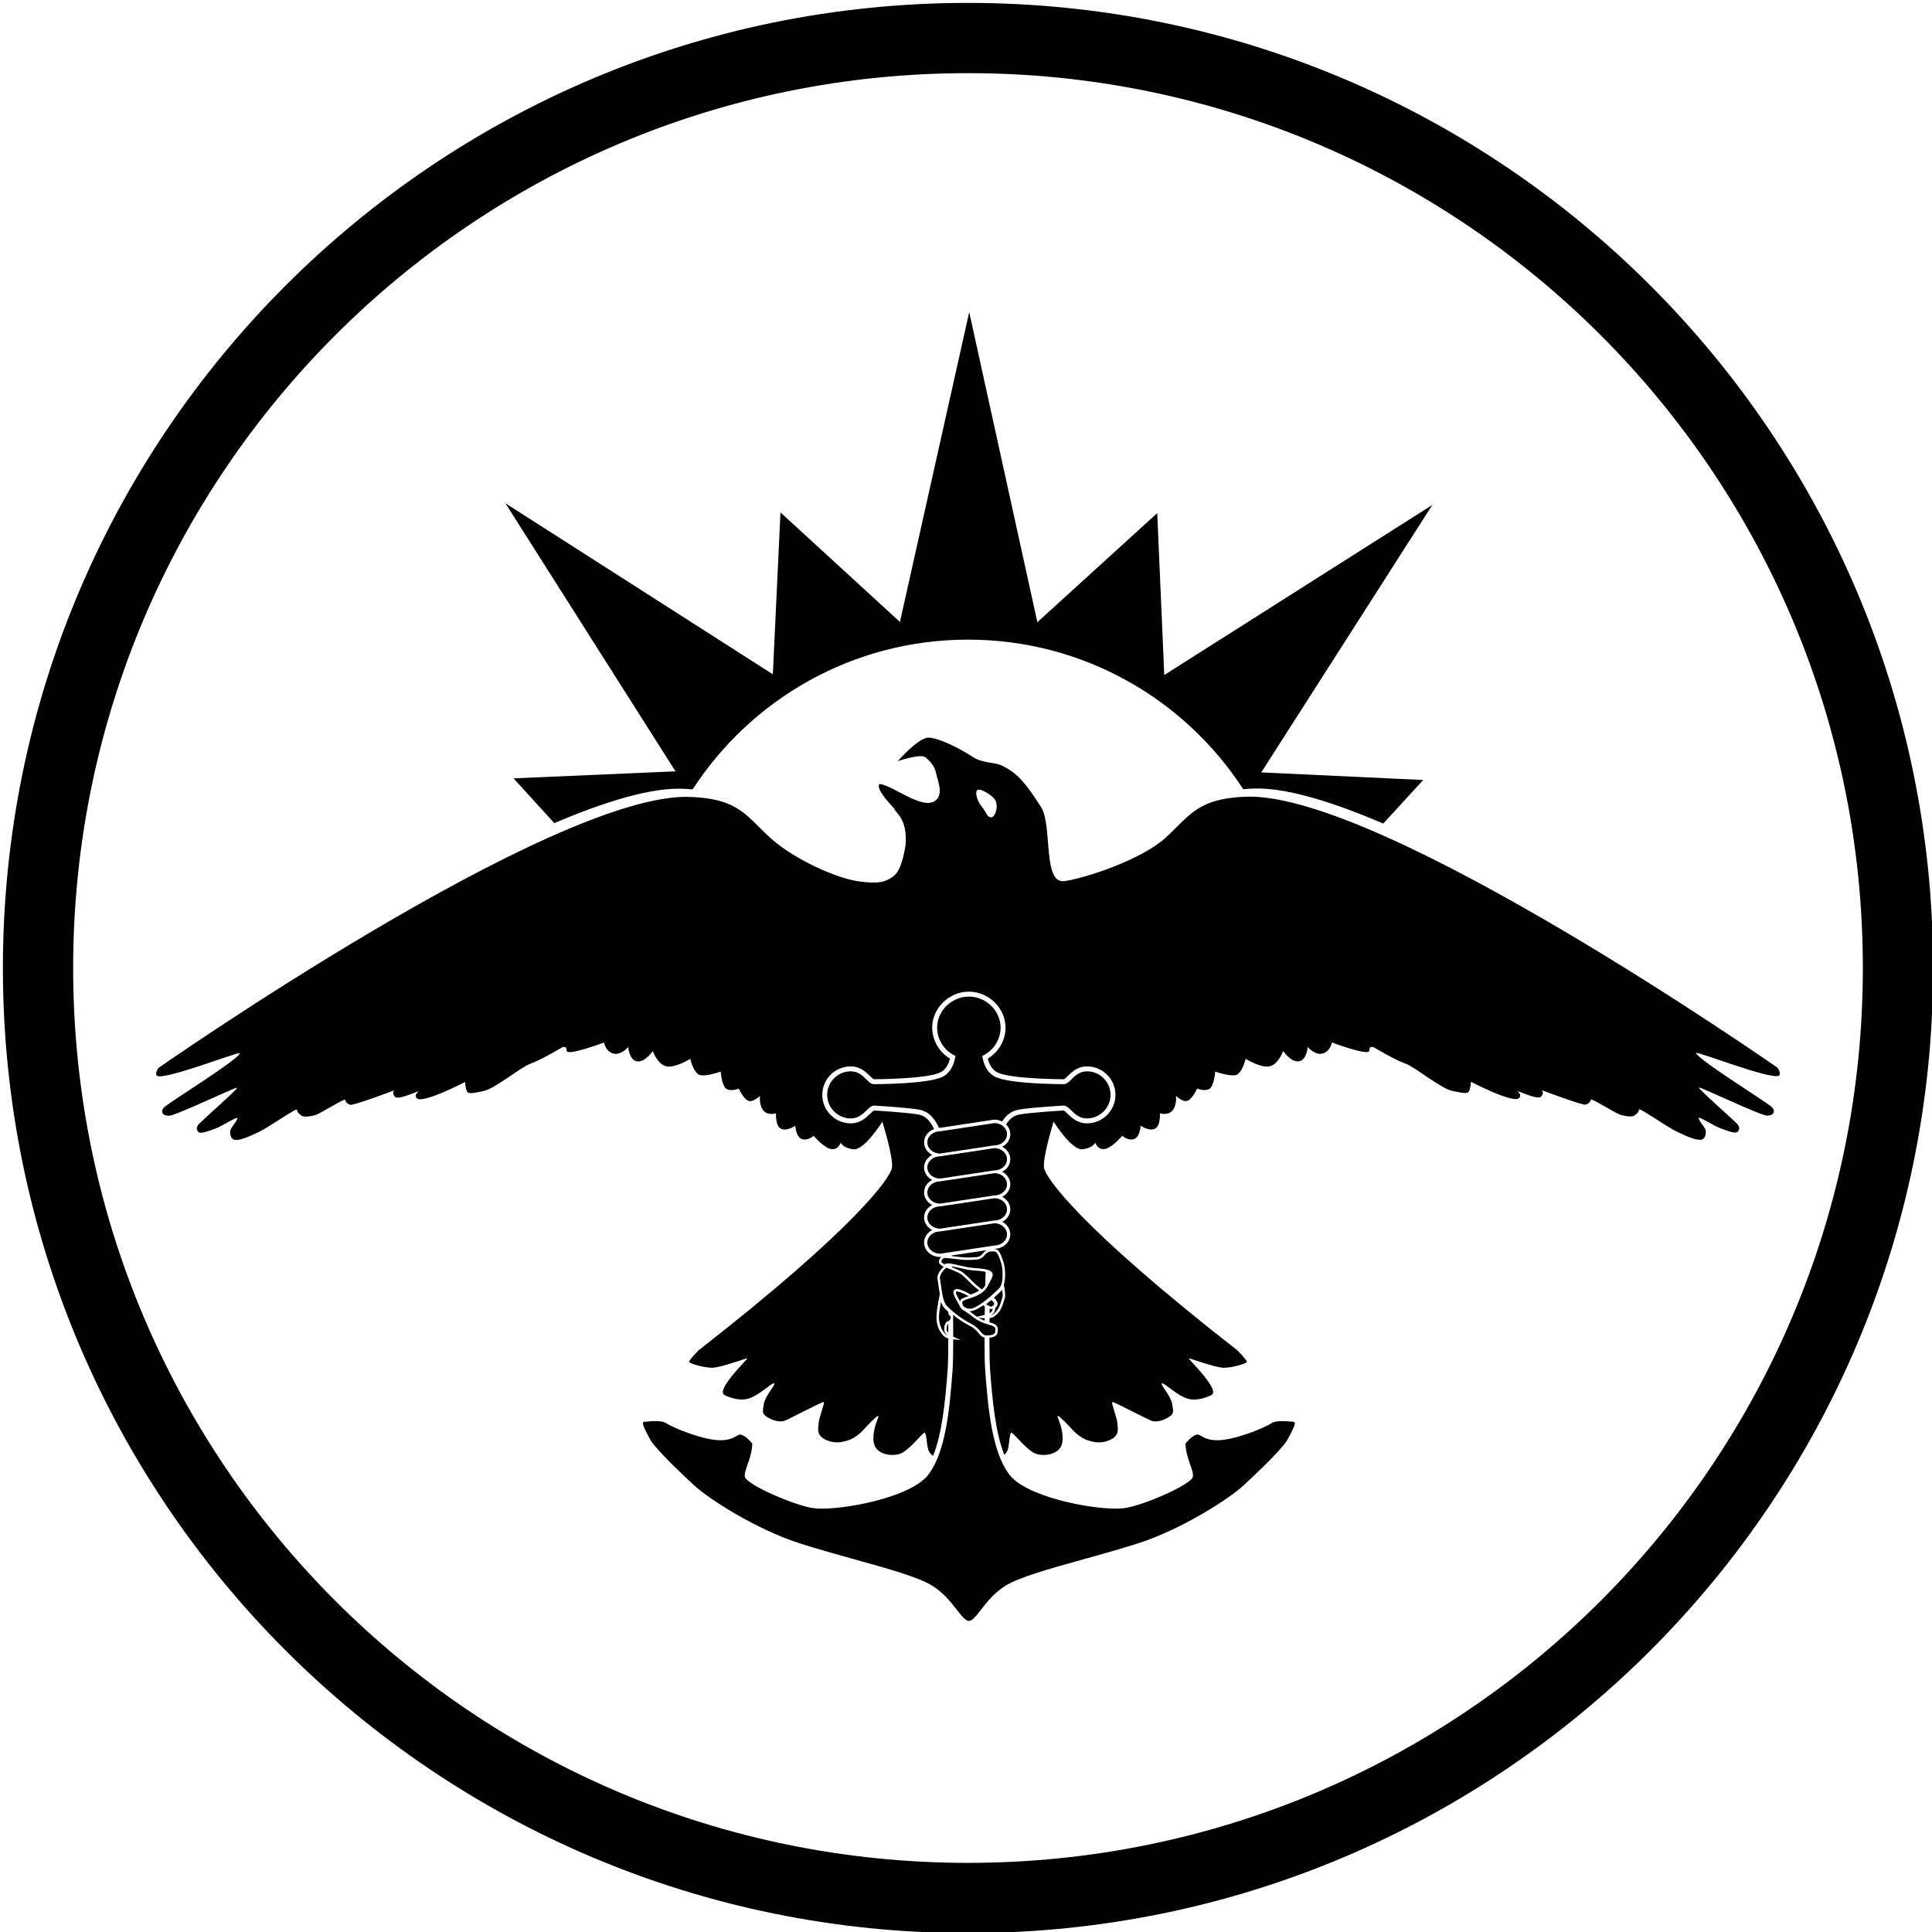 <?xml version="1.0" encoding="utf-8"?>
<!-- Generator: Adobe Illustrator 16.0.0, SVG Export Plug-In . SVG Version: 6.00 Build 0)  -->
<!DOCTYPE svg PUBLIC "-//W3C//DTD SVG 1.1//EN" "http://www.w3.org/Graphics/SVG/1.1/DTD/svg11.dtd">
<svg version="1.1" id="Layer_1" xmlns="http://www.w3.org/2000/svg" xmlns:xlink="http://www.w3.org/1999/xlink" x="0px" y="0px"
	 width="1000px" height="1000px" viewBox="0 0 1000 1000" enable-background="new 0 0 1000 1000" xml:space="preserve">
<g id="Anchor">
	<path d="M514.627,579.507h0.058c1.471,0.006,2.845,0.374,4.026,1.016c2.047-3.229,4.659-5.47,8.587-6.183
		c6.234-1.115,22.509-2.05,23.2-2.09l0.071-0.005l0.069,0.005c1.334,0.078,2.388,1.112,3.732,2.412
		c1.945,1.888,4.363,4.235,8.188,4.235c6.756,0,12.253-5.468,12.253-12.188c0-6.729-5.474-12.197-12.199-12.197
		c-3.815,0-6.217,2.345-8.13,4.232c-1.329,1.303-2.387,2.339-3.802,2.418c0,0-0.005,0-0.01,0c-1.346,0-27.878-0.049-35.49-3.771
		c-3.383-1.646-5.654-5.061-6.586-9.875l-0.184-0.927l0.837-0.447c5.261-2.761,8.66-8.354,8.66-14.251
		c0-8.702-7.523-16.056-16.423-16.056c-8.904,0-16.43,7.354-16.43,16.056c0,5.897,3.397,11.49,8.654,14.251l0.844,0.447
		l-0.181,0.927c-0.926,4.814-3.207,8.229-6.579,9.875c-7.521,3.673-33.585,3.768-35.521,3.768c-0.018,0-0.043,0-0.068,0
		c-1.331-0.076-2.382-1.106-3.713-2.415c-1.925-1.889-4.313-4.232-8.139-4.232c-6.721,0-12.195,5.468-12.195,12.197
		c0,6.721,5.503,12.188,12.258,12.188c3.82,0,6.239-2.348,8.188-4.235c1.336-1.3,2.398-2.334,3.724-2.412l0.074-0.005l0.077,0.005
		c0.682,0.04,16.961,0.975,23.2,2.097c5.127,0.919,8.017,4.475,10.352,9.426c0.167-0.011,0.331-0.029,0.502-0.029L514.627,579.507z"
		/>
	<path d="M500.892,650.895L500.892,650.895c0.277,0,0.535-0.011,0.774-0.02c0.619-0.034,1.176-0.059,1.682-0.077
		c2.748-0.099,3.879-0.143,5.399-2.019c0.576-0.712,1.146-1.215,1.746-1.564c0-0.029,0-0.059,0-0.094l-17.911,2.706
		c0,0.102,0.004,0.209,0.004,0.313c0.39,0.042,0.794,0.092,1.213,0.14C496.208,650.564,498.933,650.895,500.892,650.895z"/>
	<path d="M509.797,665.536c0.052-0.104,0.115-0.212,0.171-0.308c0.047-2.285,0.111-4.592,0.174-6.922
		c-1.701-0.394-4.021-0.594-6.128-0.724c-2.62-0.162-5.56-0.85-8.152-1.454c-1.149-0.263-2.203-0.512-3.114-0.682
		c0.004,0.165,0.01,0.332,0.015,0.501c1.994,0.785,4.381,1.804,5.351,2.491c1.296,0.915,3.021,2.631,4.542,4.143
		c0.976,0.965,1.896,1.882,2.466,2.335c0.459,0.37,1.276,1.037,2.229,1.818c0.267,0.224,0.579,0.477,0.877,0.721
		C508.918,666.846,509.454,666.208,509.797,665.536z"/>
	<path d="M509.64,682.302c-0.872-0.058-2.12-0.151-3.197-0.233c0.979,0.585,2.007,1.082,3.193,1.54
		C509.636,683.175,509.64,682.739,509.64,682.302z"/>
	<path d="M501.68,678.646c0.727,0.486,1.469,0.994,2.136,1.55c0.623,0.512,1.224,0.965,1.852,1.374
		c1.083-0.233,2.608-0.595,4.003-1.004c0.019-1.441,0.038-2.924,0.067-4.417c-0.268-0.165-0.561-0.34-0.854-0.525
		c-2.472,1.726-4.961,3.043-6.799,3.043C501.939,678.667,501.813,678.655,501.68,678.646z"/>
	<path d="M497.962,672.197c1.311-0.687,1.696-0.803,2.54-1.056c0.238-0.07,0.507-0.156,0.852-0.265
		c-0.063-0.039-0.136-0.076-0.195-0.107c-2.719-1.45-4.863-2.29-5.882-2.29c-0.224,0-0.379,0.049-0.429,0.116
		c-0.41,0.634,0.662,2.509,1.599,4.163c0.146,0.264,0.298,0.527,0.454,0.79C497.027,673.007,497.343,672.514,497.962,672.197z"/>
	<path d="M670.111,736.213c-0.122-0.23-0.668-0.309-0.897-0.328c-2.109-0.209-3.873-0.312-5.409-0.312
		c-3.446,0-4.781,0.535-5.273,0.849c-4.767,3.101-20.021,9.05-28.375,9.05c-4.632,0-6.829-1.277-8.44-2.208
		c-0.865-0.491-1.337-0.751-1.864-0.751c-0.208,0-0.438,0.04-0.7,0.123c-2.17,0.702-4.534,3.265-5.541,4.542
		c0.075,4.19,1.422,7.999,2.498,11.069c0.942,2.67,1.619,4.6,1.321,6.149c-0.774,4.051-26.187,15.075-35.573,16.23
		c-1.307,0.155-2.837,0.233-4.559,0.233c-14.284,0-46.69-6.325-55.118-17.926c-8.467-11.658-10.61-31.87-12.219-53.31
		c-0.272-3.597-0.395-9.704-0.381-17.317c-1.445-0.331-2.167-1.188-3.017-2.223c-0.921-1.126-2.061-2.521-4.673-3.871
		c-3.413-1.758-6.273-3.766-8.583-5.652c0.004,0.189,0.004,0.379,0.01,0.562c0.103,0.301,0.136,0.666,0.044,1.13
		c-0.005,0.049-0.016,0.089-0.035,0.137c0.044,3.348,0.06,6.529,0.064,9.495c0.463,0.253,3.875,1.734,3.875,1.734
		s-3.685-0.357-3.87-0.369c-0.005,7.172-0.122,12.924-0.375,16.375c-1.61,21.439-3.754,41.651-12.219,53.31
		c-8.433,11.601-40.833,17.926-55.119,17.926c-1.726,0-3.256-0.078-4.557-0.233c-9.393-1.15-34.804-12.18-35.579-16.23
		c-0.297-1.55,0.375-3.479,1.321-6.149c1.081-3.07,2.412-6.879,2.504-11.074c-1.009-1.272-3.378-3.835-5.552-4.537
		c-0.262-0.083-0.486-0.123-0.701-0.123c-0.518,0-0.989,0.26-1.853,0.751c-1.607,0.931-3.815,2.208-8.446,2.208
		c-8.354,0-23.609-5.949-28.375-9.05c-0.599-0.386-2.003-0.849-5.278-0.849c-1.531,0-3.3,0.103-5.405,0.312
		c-0.23,0.015-0.771,0.088-0.902,0.322c-0.521,0.989,1.399,4.6,2.671,6.997c0.282,0.522,0.561,1.043,0.833,1.57
		c1.297,2.486,6.342,8.685,23.054,24.155c7.37,6.819,31.876,22.644,54.456,29.885c9.333,2.994,19.154,5.724,28.664,8.366
		c17.681,4.922,32.961,9.17,40.146,13.679c5.789,3.638,9.558,8.476,12.579,12.365c2.409,3.092,4.48,5.761,6.229,5.761
		c1.75,0,3.826-2.669,6.234-5.761c3.018-3.89,6.785-8.728,12.579-12.365c7.188-4.509,22.469-8.757,40.155-13.679
		c9.494-2.643,19.319-5.372,28.645-8.366c22.591-7.246,47.092-23.065,54.465-29.885c16.711-15.471,21.756-21.669,23.049-24.155
		c0.273-0.527,0.556-1.048,0.835-1.57C668.719,740.807,670.644,737.196,670.111,736.213z"/>
</g>
<g id="Rope">
	<path d="M486.537,610.032c-3.611-0.024-6.545-2.602-6.545-5.757c0-3.182,2.963-5.765,6.604-5.765l28.155-4.242
		c3.544,0.011,6.478,2.604,6.478,5.771c0,3.179-2.963,5.763-6.603,5.763L486.537,610.032z"/>
	<path d="M486.537,622.996c-3.611-0.03-6.545-2.612-6.545-5.76c0-3.179,2.963-5.766,6.604-5.766l28.155-4.242
		c3.544,0.012,6.478,2.599,6.478,5.775c0,3.179-2.963,5.757-6.603,5.757L486.537,622.996z"/>
	<path d="M486.537,635.96c-3.611-0.028-6.545-2.612-6.545-5.759c0-3.184,2.963-5.771,6.604-5.771l28.155-4.241
		c3.544,0.017,6.478,2.599,6.478,5.771c0,3.177-2.963,5.765-6.603,5.765L486.537,635.96z"/>
	<path d="M514.627,644.685c3.64,0,6.603-2.583,6.603-5.76c0-3.173-2.934-5.763-6.478-5.771l-28.155,4.24
		c-3.642,0-6.6,2.589-6.6,5.762c0,3.152,2.929,5.736,6.54,5.766L514.627,644.685z"/>
	<path d="M486.537,597.077c-3.611-0.028-6.545-2.612-6.545-5.76c0-3.178,2.963-5.767,6.604-5.767l28.155-4.246
		c3.544,0.011,6.478,2.604,6.478,5.775c0,3.173-2.963,5.766-6.603,5.766L486.537,597.077z"/>
</g>
<g id="Feet">
	<path d="M490.392,691.288c-0.409-0.193-0.754-0.428-1.021-0.706c-1.214-1.219-3.256-3.98-3.378-8.666
		c-0.053-1.729,0.468-4.884,1.033-8.1c0.537,1.502,1.17,2.611,1.926,3.388c0.584,0.595,1.233,1.213,1.926,1.846
		c-0.021,0.458-0.016,0.624-0.012,0.718c0.055,0.672,0.503,1.048,0.834,1.321c0.37,0.306,0.511,0.424,0.41,0.931
		c-0.25,1.285-0.565,1.53-1.833,1.987c-0.819,0.304-1.311,1.971-1.358,2.17c-0.27,0.93-0.532,2.714,0.643,4.206
		C489.809,690.689,490.08,690.996,490.392,691.288z"/>
	<path d="M512.949,680.811c0.34-0.224,0.648-0.459,0.906-0.701c0.824-0.781,1.266-1.863,1.317-3.13
		c0.15-0.155,0.31-0.322,0.481-0.497l0.073-0.079c0.487-0.507,0.687-1.13,0.584-1.828c-0.16-1.192-1.169-2.265-1.92-2.811
		c2.091-1.844,3.666-3.437,3.981-3.754c0.127-0.126,0.258-0.271,0.375-0.429c0.371,2.433,0.254,3.588,0.064,4.123
		c-0.165,0.492-0.316,0.986-0.474,1.473c-0.794,2.593-1.529,4.99-4.341,7.141C513.729,680.528,513.379,680.688,512.949,680.811z"/>
	<path d="M511.039,691.201c-1.911,0-2.432-0.644-3.49-1.92c-0.995-1.219-2.237-2.73-5.073-4.19
		c-5.664-2.926-9.826-6.561-12.321-9.092c-1.945-1.969-2.618-6.984-3.105-10.645c-0.175-1.35-0.327-2.523-0.526-3.376
		c-0.493-2.15,2.266-4.951,3.212-5.825c3.032,1.121,6.56,2.558,7.642,3.324c1.204,0.861,2.89,2.52,4.367,3.997
		c1.056,1.042,1.959,1.935,2.578,2.432c0.463,0.369,1.267,1.033,2.213,1.809l0.297,0.248c-1.145,0.765-2.617,1.471-4.371,2.09
		c-0.283-0.169-0.517-0.307-0.696-0.404c-3.032-1.617-5.211-2.437-6.488-2.437c-0.868,0-1.296,0.377-1.501,0.692
		c-0.824,1.286,0.283,3.237,1.565,5.483c0.36,0.638,0.725,1.277,1.047,1.905c0.077,0.161,0.181,0.321,0.272,0.473
		c0.04,0.122,0.103,0.268,0.161,0.396c0.009,0.029,0.609,1.567,2.53,2.402c0.511,0.385,1.047,0.751,1.579,1.11
		c0.696,0.479,1.433,0.97,2.07,1.508c2.17,1.812,4.25,2.963,7.17,3.985c1.141,0.399,1.804,0.556,2.286,0.679
		c0.677,0.16,0.974,0.233,2.027,0.847c1.286,0.746,0.497,3.135,0.492,3.154C514.967,689.881,514.544,691.201,511.039,691.201z"/>
	<path d="M513.095,676.269c-0.224,0-0.531-0.078-0.911-0.23c-0.316-0.121-0.916-0.458-1.792-0.984
		c0.847-0.638,1.738-1.354,2.66-2.13c0.072,0.049,0.141,0.099,0.189,0.127c0.521,0.303,1.303,1.117,1.39,1.759
		c0.025,0.176-0.016,0.297-0.128,0.41l-0.077,0.083C513.729,676.033,513.47,676.269,513.095,676.269z"/>
	<path d="M502.085,677.389c-2.925,0-3.655-1.788-3.689-1.861c-0.087-0.201-0.76-1.726,0.151-2.204
		c1.213-0.627,1.506-0.722,2.319-0.964c0.513-0.156,1.116-0.332,2.082-0.673c4.152-1.462,6.838-3.335,7.982-5.576
		c0.321-0.628,0.687-1.268,1.044-1.896c1.28-2.258,2.389-4.206,1.563-5.483c-0.88-1.385-3.445-2.043-9.445-2.423
		c-2.509-0.16-5.4-0.832-7.944-1.428c-2.228-0.51-4.148-0.955-5.38-0.955c-0.448,0-0.8,0.055-1.087,0.166
		c-0.38,0.155-0.693,0.234-0.917,0.234c-0.371,0-0.633-0.234-1.325-0.966l-0.079-0.078c-0.117-0.116-0.151-0.233-0.126-0.414
		c0.083-0.633,0.847-1.438,1.369-1.749c-0.009,0,0,0.005,0.014,0.005c0.035,0,0.171-0.016,0.42-0.016
		c0.965,0,2.739,0.216,4.611,0.43c2.461,0.303,5.219,0.624,7.242,0.624c0.297,0,0.58-0.005,0.843-0.021
		c0.608-0.027,1.156-0.057,1.657-0.072c2.879-0.107,4.464-0.165,6.346-2.493c1.257-1.558,2.44-1.858,4.069-1.858
		c0.321,0,0.653,0.01,0.984,0.023c1.364,0.065,2.243,2.589,2.94,4.611c0.149,0.435,0.291,0.853,0.438,1.253
		c0.979,2.642,1.472,10.703-1.005,13.207C512.141,671.911,505.278,677.389,502.085,677.389z"/>
</g>
<g id="Falcon">
	<path d="M512.241,677.394c-0.009,0.761-0.029,1.52-0.034,2.268c0.342-0.162,0.6-0.323,0.767-0.478
		c0.541-0.513,0.779-1.151,0.873-1.79c-0.23,0.094-0.474,0.146-0.752,0.146C512.836,677.539,512.555,677.482,512.241,677.394z"/>
	<path d="M919.971,552.595c0,0-204.829-142.932-275.233-140.223c-25.554,0.985-29.12,10.243-41.826,21.592
		c-12.15,10.859-40.687,20.551-52.024,22.106c-11.326,1.562-6.062-29.005-12.033-38.309c-6.483-10.091-11.799-18.054-21.249-21.883
		c-3.252-1.317-9.345-0.955-14.019-4.035c-1.993-1.311-4.253-2.663-6.59-3.928c-6.166-3.346-12.847-6.12-16.448-6.12
		c-5.298,0-15.84,12.174-15.84,12.174s11.984-4.129,14.441-1.914c2.096,1.886,4.583,4.145,5.435,8.385
		c0.71,3.497,3.831,10.274-0.117,13.708c-6.584,5.736-21.889-7.526-29.214-8.376c-2.492,2.539,7.427,12.494,7.427,12.494
		c0.994,2.961,7.048,5.063,6.063,19.11c-1.56,8.756-3.119,14.551-7.632,17.095c-3.061,1.721-5.401,3.263-16.738,1.706
		c-11.326-1.555-33.078-11.249-45.219-22.107c-12.707-11.349-16.279-20.606-41.833-21.594
		c-70.398-2.71-275.228,140.226-275.228,140.226s-1.929,2.425-1.003,3.984c2.719,3.126,42.973-12.695,43.012-11.559
		c0.043,2.895-37.163,25.844-39.176,28.037c-2.018,2.198-0.907,4.406,2.646,4.357c3.325-0.049,34.229-14.857,35.131-14.524
		c0.901,0.34-19.477,18.058-20.246,19.364c-0.765,1.301-0.893,2.071,0.121,3.427c1.014,1.349,4.811-0.181,8.724-1.569
		c3.909-1.395,11.8-6.804,11.547-5.279c-0.253,1.522-3.217,4.503-3.583,6.106c-0.365,1.608,0.025,4.553,2.262,4.948
		c2.232,0.399,6.497-1.204,12.433-4.07c5.941-2.865,19.817-12.904,19.803-11.487c-0.01,1.417,1.442,2.407,2.514,3.153
		c1.072,0.742,4.855,0.284,7.316-0.576c2.466-0.852,15.007-8.713,15.094-7.759c0.093,0.95,0.991,2.161,2.691,2.588
		c1.701,0.429,22.829-7.52,22.829-7.52s-1.735,1.141,0.167,3.338c1.895,2.198,14.051-4.204,11.921-2.374
		c-2.121,1.833-0.478,3.208-0.478,3.208c3.031,2.916,24.93-8.468,24.93-8.468s0.199,4.08,1.149,5.135
		c0.947,1.051,2.126,0.823,8.286-0.404c6.166-1.229,19.193-12.391,24.471-14.229c5.274-1.835,16.113-8.292,16.113-8.292
		s2.573-1.423,2.539,1.606c-0.019,3.025,19.335-4.239,19.335-4.239s0.809,4.636,4.776,5.72c3.977,1.077,7.749-3.373,7.749-3.373
		s0.424,6.583,4.456,7.383c4.025,0.804,8.271-5.286,8.271-5.286s2.388,6.831,6.95,7.879c4.553,1.05,12.423-3.857,12.423-3.857
		s1.502,6.173,4.172,8.002c2.662,1.83,11.596-1.423,11.596-1.423s0.537,7.47,2.983,8.968c2.446,1.502,6.39-0.17,6.39-0.17
		s2.394,5.389,4.952,6.326c2.563,0.941,5.994-2.565,5.994-2.565s-0.579,5.09,1.931,7.749c2.495,2.663,6.389,1.269,6.389,1.269
		s-0.438,6.561,2.589,8.027c3.031,1.467,7.384-1.563,7.384-1.563s0.288,5.839,3.397,6.887c3.114,1.048,6.111-1.671,6.111-1.671
		s5.137,6.071,8.89,6.823c3.753,0.745,5.138-3.315,5.138-3.315s0.892,2.778,6.536,3.466c5.643,0.687,14.977-14.285,14.977-14.285
		s5.863,18.578,4.971,23.892c-0.897,5.313-19.042,31.222-99.914,94.327c0,0-5.464,5.382-5.016,6.199
		c0.464,0.813,7.53,2.936,11.873,2.936c4.333,0,17.756-5.035,18.208-4.874c0.459,0.165-16.721,16.522-11.76,19.003
		c0,0,6.516,3.51,12.219,1.876c5.701-1.627,12.237-8.422,13.383-7.929c1.14,0.486-4.498,6.185-5.288,10.59
		c-0.799,4.396-0.55,5.021,0.83,6.19c1.685,1.434,6.467,3.826,9.947,2.555c2.485-0.918,19.535-9.998,20.221-9.67
		c0.678,0.321-2.626,8.636-2.626,10.927c0,2.281-1.663,5.959,3.476,8.509c5.132,2.549,9.304,1.117,11.584,0.464
		c2.286-0.657,5.483-2.613,7.989-5.386c2.511-2.774,7.076-7.505,7.759-7.342c0.682,0.164-1.628,3.804-2.281,8.813
		c-0.663,5.017,0.327,7.282,2.174,8.977c1.838,1.706,6.434,3.354,11.22,1.887c4.796-1.467,11.824-11.062,12.921-10.979
		c1.085,0.078,0.999,7.228,2.149,9.513c0.399,0.819,1.14,1.706,2.222,2.496c4.689-11.62,6.307-28.015,7.516-44.128
		c0.263-3.488,0.379-9.339,0.384-16.63c-0.873-0.258-1.726-0.658-2.398-1.331c-1.876-1.904-3.724-5.034-3.738-9.436
		c-0.004-2.592,0.488-5.95,1.487-10.901c0.099-0.484,0.181-0.942,0.245-1.307c-0.279-1.483-0.483-2.983-0.664-4.315
		c-0.166-1.325-0.327-2.46-0.507-3.259c-0.595-2.544,1.887-5.381,3.213-6.688c-0.77-0.096-1.301-0.623-1.974-1.325l-0.083-0.083
		c-0.38-0.399-0.541-0.911-0.462-1.467c0.106-0.818,0.715-1.628,1.325-2.174l-0.64,0.099h-0.135
		c-4.537-0.04-8.227-3.389-8.227-7.467c0-2.779,1.696-5.198,4.197-6.483c-2.5-1.291-4.197-3.712-4.197-6.471
		c0-2.784,1.696-5.206,4.197-6.493c-2.5-1.292-4.197-3.709-4.197-6.472c0-2.779,1.696-5.205,4.197-6.483
		c-2.5-1.297-4.197-3.714-4.197-6.483c0-2.777,1.696-5.198,4.197-6.481c-2.5-1.285-4.197-3.712-4.197-6.476
		c0-3.131,2.155-5.805,5.196-6.917c-2.179-4.468-4.504-6.867-8.267-7.546c-5.834-1.042-21.372-1.968-22.791-2.046
		c-0.404,0.083-1.359,1.004-2.056,1.688c-2.033,1.978-5.104,4.96-9.963,4.96c-8.164,0-14.797-6.613-14.797-14.746
		c0-8.132,6.609-14.745,14.734-14.745c4.869,0,7.915,2.987,9.928,4.963c0.722,0.702,1.695,1.671,2.075,1.689
		c0.206-0.002,27.212-0.041,34.317-3.513c2.472-1.203,4.153-3.613,5.01-7.173c-5.604-3.335-9.172-9.526-9.172-16.031
		c0-10.09,8.69-18.613,18.979-18.613c10.278,0,18.975,8.523,18.975,18.613c0,6.505-3.569,12.696-9.173,16.031
		c0.862,3.56,2.544,5.97,5.006,7.173c7.125,3.479,34.122,3.511,34.396,3.511c0.296-0.017,1.291-0.985,2.006-1.688
		c2.014-1.975,5.061-4.962,9.92-4.962c8.125,0,14.742,6.611,14.742,14.745c0,8.128-6.638,14.746-14.802,14.746
		c-4.859,0-7.93-2.982-9.963-4.96c-0.701-0.684-1.646-1.609-2.062-1.688c-1.416,0.078-16.951,1.004-22.785,2.046
		c-3.04,0.546-5.131,2.214-6.983,5.196c1.335,1.326,2.164,3.091,2.164,5.029c0,2.769-1.678,5.176-4.171,6.464
		c2.49,1.286,4.171,3.714,4.171,6.5c0,2.76-1.678,5.173-4.171,6.463c2.493,1.287,4.171,3.715,4.171,6.493
		c0,2.764-1.678,5.176-4.167,6.462c2.489,1.292,4.167,3.721,4.167,6.503c0,2.76-1.678,5.165-4.167,6.462
		c2.489,1.288,4.167,3.716,4.167,6.498c0,4.074-3.654,7.392-8.169,7.456l-0.458,0.073c0.181,0,0.376,0.01,0.556,0.019
		c2.228,0.108,3.207,2.954,4.08,5.47c0.142,0.419,0.282,0.828,0.429,1.219c0.727,1.954,1.467,7.846,0.21,11.848
		c0.599,2.856,0.954,5.631,0.448,7.115c-0.166,0.493-0.322,0.989-0.469,1.477c-0.804,2.629-1.648,5.338-4.786,7.732
		c-0.624,0.477-1.482,0.779-2.594,0.916c-0.005,0.749-0.013,1.48-0.019,2.212c0.22,0.053,0.424,0.106,0.6,0.146
		c0.726,0.175,1.16,0.282,2.368,0.985c2.229,1.286,1.098,4.542,1.048,4.679c-0.004,0.029-0.435,1.853-4.055,2.154
		c0,7.466,0.121,13.466,0.376,17.015c1.198,15.859,2.778,31.995,7.306,43.577c0.717-0.634,1.231-1.306,1.54-1.944
		c1.151-2.286,1.059-9.431,2.149-9.513c1.096-0.084,8.125,9.513,12.921,10.979c4.786,1.473,9.376-0.185,11.22-1.882
		c1.848-1.694,2.831-3.965,2.175-8.977c-0.658-5.01-2.965-8.646-2.282-8.813c0.682-0.159,5.249,4.573,7.759,7.347
		c2.506,2.772,5.703,4.728,7.989,5.381c2.28,0.658,6.452,2.091,11.585-0.458c5.137-2.549,3.479-6.228,3.479-8.515
		s-3.309-10.605-2.63-10.927c0.686-0.323,17.734,8.758,20.221,9.67c3.479,1.271,8.261-1.117,9.942-2.545
		c1.385-1.175,1.633-1.794,0.839-6.2c-0.796-4.405-6.43-10.099-5.293-10.586c1.146-0.492,7.676,6.298,13.388,7.935
		c5.702,1.629,12.214-1.88,12.214-1.88c4.962-2.486-12.214-18.839-11.761-19.004c0.462-0.161,13.876,4.875,18.209,4.875
		c4.344,0,11.414-2.123,11.863-2.941c0.458-0.808-5.017-6.199-5.017-6.199c-80.86-63.095-99.007-89.006-99.903-94.317
		c-0.896-5.313,4.947-23.936,4.947-23.936s9.334,14.982,14.967,14.295c5.645-0.692,6.527-3.467,6.527-3.467s1.389,4.057,5.136,3.312
		c3.755-0.752,8.9-6.825,8.9-6.825s2.997,2.721,6.104,1.676c3.117-1.053,3.4-6.89,3.4-6.89s4.358,3.03,7.379,1.56
		c3.037-1.463,2.6-8.018,2.6-8.018s3.884,1.394,6.388-1.273c2.506-2.66,1.932-7.746,1.932-7.746s3.435,3.506,5.994,2.56
		c2.549-0.935,4.945-6.323,4.945-6.323s3.943,1.672,6.39,0.172c2.449-1.499,2.983-8.969,2.983-8.969s8.93,3.252,11.604,1.424
		c2.663-1.832,4.16-8,4.16-8s7.87,4.908,12.428,3.86c4.562-1.054,6.954-7.883,6.954-7.883s4.24,6.083,8.267,5.284
		c4.031-0.799,4.454-7.384,4.454-7.384s3.774,4.449,7.746,3.37c3.977-1.077,4.784-5.715,4.784-5.715s19.346,7.27,19.326,4.238
		c-0.024-3.029,2.553-1.608,2.553-1.608s10.826,6.459,16.109,8.298c5.268,1.835,18.311,12.96,24.476,14.188
		c6.171,1.229,7.36,1.426,8.311,0.367c0.945-1.052,1.146-5.136,1.146-5.136s21.898,11.388,24.926,8.471c0,0,1.646-1.378-0.479-3.211
		c-2.125-1.827,10.03,4.577,11.931,2.377c1.897-2.197,0.162-3.333,0.162-3.333s21.128,7.946,22.828,7.512
		c1.7-0.424,2.603-1.633,2.689-2.588c0.09-0.953,12.629,6.911,15.097,7.765c2.461,0.853,6.236,1.316,7.315,0.57
		c1.073-0.74,2.523-1.729,2.514-3.149c-0.013-1.417,13.859,8.622,19.801,11.488c5.938,2.871,10.196,4.464,12.434,4.069
		c2.241-0.395,2.63-3.343,2.265-4.945c-0.369-1.609-3.333-4.587-3.578-6.113c-0.258-1.521,7.636,3.891,11.545,5.273
		c3.904,1.396,7.707,2.924,8.722,1.574c1.006-1.351,0.885-2.119,0.124-3.426c-0.772-1.302-21.15-19.022-20.246-19.362
		c0.896-0.333,31.803,14.474,35.126,14.522c3.554,0.054,4.667-2.16,2.649-4.354c-2.01-2.191-39.224-25.144-39.179-28.04
		c0.038-1.138,40.287,14.687,43.008,11.561C921.896,555.021,919.971,552.595,919.971,552.595z M512.931,423.043
		c-2.161-0.133-2.238-2.458-4.738-5.465c-2.501-3.008-3.621-7.542-2.397-8.657c1.231-1.121,8.373,2.6,9.646,5.85
		C516.701,418.023,515.074,423.173,512.931,423.043z"/>
	<path d="M490.709,685.196c-0.186,0.186-1.496,2.681-0.151,4.396c0.093,0.118,0.195,0.226,0.292,0.342
		c0-1.544-0.009-3.138-0.024-4.776C490.783,685.167,490.744,685.187,490.709,685.196z"/>
</g>
<g id="Sun">
	<path d="M353.447,408.258c1.793,0.072,3.475,0.184,5.069,0.331c30.247-46.651,82.777-77.517,142.516-77.517
		c59.704,0,112.201,30.82,142.459,77.414c1.612-0.148,3.318-0.264,5.128-0.335c16.584-0.636,40.432,6.601,67.346,18.123
		l20.67-22.548l-83.801-3.938l88.538-138.428l-138.749,88.034l-3.641-83.815l-62.039,56.468l-35.277-160.489l-35.861,160.363
		l-61.835-56.693l-3.943,83.795l-138.428-88.535l88.033,138.751l-83.812,3.638l21.084,23.166
		C313.487,414.712,337.026,407.626,353.447,408.258z"/>
</g>
<path d="M501.038,1.501C225.147,1.501,1.501,225.156,1.501,501.038c0,275.886,223.646,499.534,499.537,499.534
	c275.889,0,499.534-223.648,499.534-499.534C1000.572,225.156,776.927,1.501,501.038,1.501z M501.038,964.215
	c-255.806,0-463.174-207.372-463.174-463.177c0-255.803,207.368-463.176,463.174-463.176c255.804,0,463.173,207.373,463.173,463.176
	C964.211,756.843,756.842,964.215,501.038,964.215z"/>
</svg>
